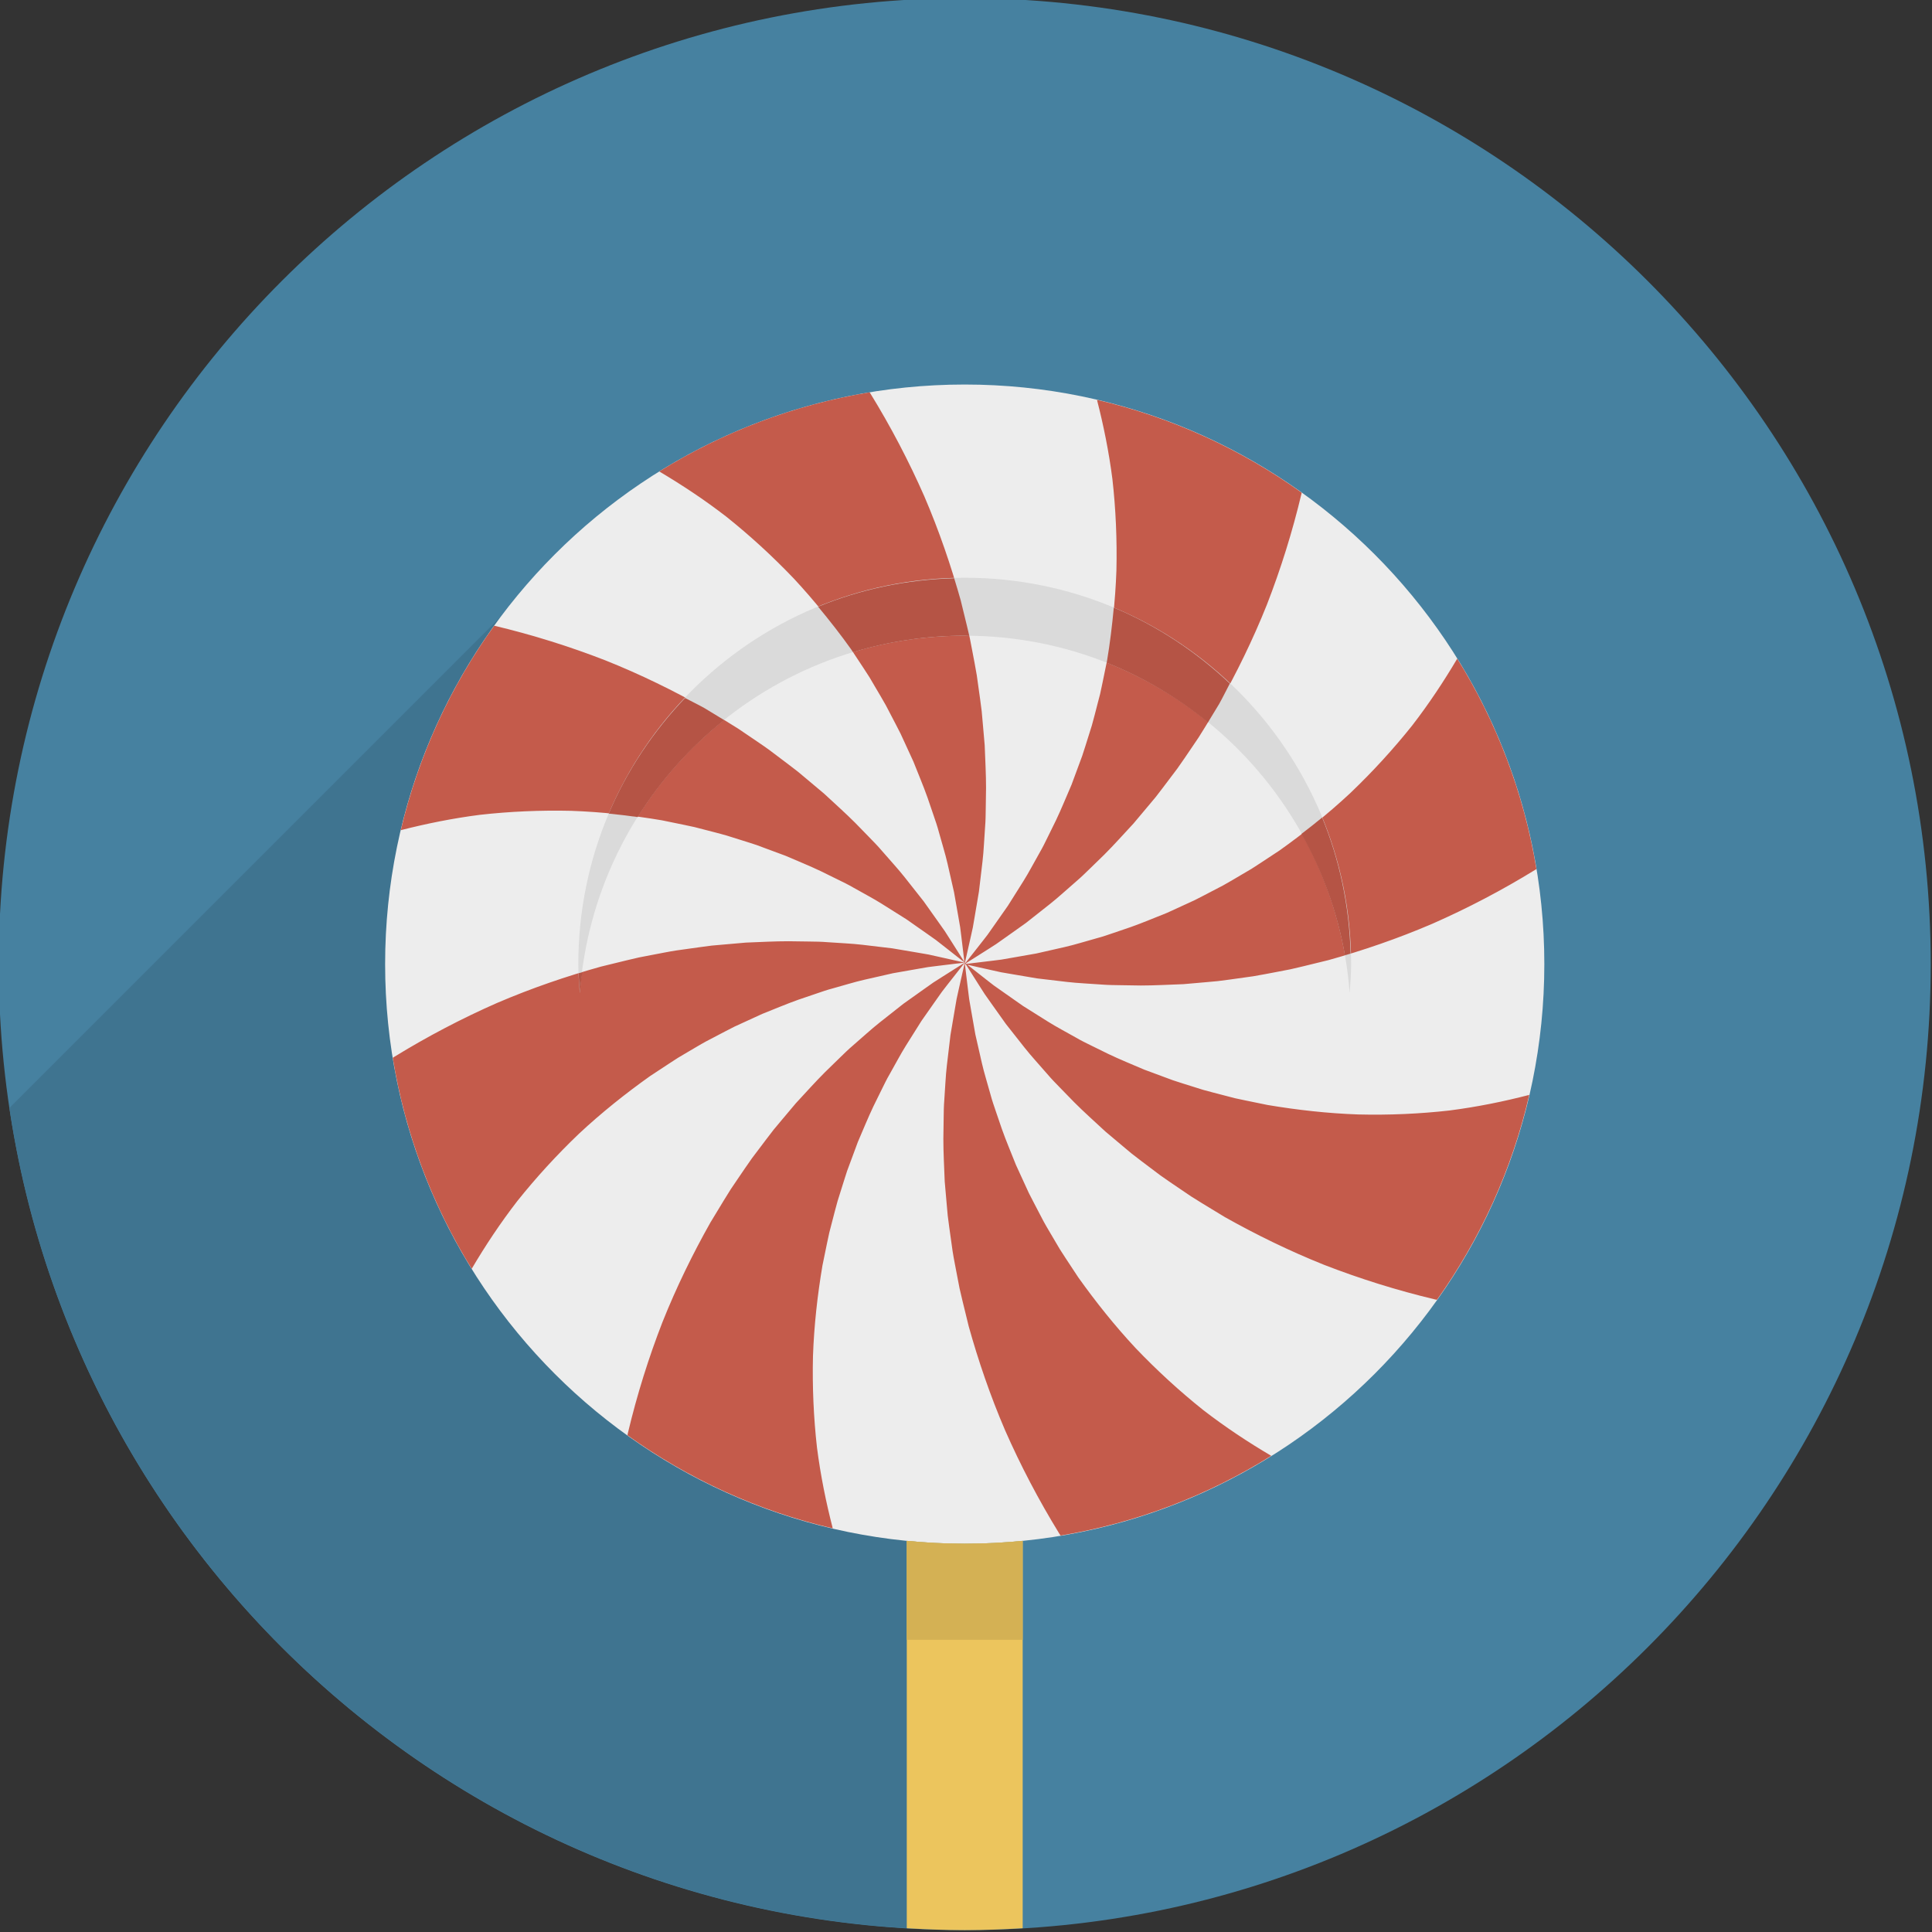 <svg xmlns="http://www.w3.org/2000/svg" width="100" height="100" viewBox="0 0 100 100"><rect x="0" y="0" width="100" height="100" fill="#333333" stroke="none"/><path fill="#4681A0" d="M49.934-.097c27.614 0 50 22.386 50 50 0 27.615-22.386 50-50 50s-50-22.385-50-50c0-27.614 22.385-50 50-50z"/><path fill="#3F7490" d="M.488 57.348c3.5 23.439 23.266 41.552 47.445 42.504v-71.871l-18-.078-29.445 29.445z"/><path fill="#EDEDED" d="M49.934 19.903c16.568 0 30 13.432 30 30 0 16.568-13.432 30-30 30s-30-13.432-30-30c0-16.569 13.431-30 30-30z"/><path fill="#C45B4B" d="M75.044 57.477c-1.558.176-3.149.246-4.739.207-1.586-.055-3.16-.232-4.693-.49l-1.131-.232-.562-.119-.549-.143c-.364-.098-.732-.184-1.088-.287l-1.052-.33-.518-.168-.502-.186-.989-.367c-.632-.271-1.259-.525-1.845-.805l-.855-.42c-.281-.139-.558-.271-.813-.422-.516-.295-1.026-.557-1.479-.844l-1.278-.803-1.054-.74-.455-.32-.386-.299-.609-.479-.378-.297.493.112.764.171.487.108.556.096 1.31.222 1.561.184c.562.066 1.159.086 1.796.135.319.025.646.029.98.033l1.033.016c.705 0 1.439-.043 2.209-.07l1.166-.102.602-.055.605-.078 1.243-.174c.42-.068.839-.156 1.27-.235l.648-.125.649-.152 1.321-.323c1.764-.493 3.58-1.11 5.388-1.887 1.799-.792 3.592-1.727 5.332-2.799l.043-.029c-.651-3.942-2.069-7.624-4.098-10.889-.694 1.174-1.466 2.339-2.335 3.464-.978 1.225-2.054 2.4-3.205 3.498-1.16 1.082-2.398 2.069-3.665 2.971l-.965.636-.481.312-.489.287c-.325.189-.646.388-.972.566l-.978.51-.483.248-.486.224-.959.44c-.64.253-1.263.518-1.873.734l-.903.308c-.296.102-.586.202-.873.276-.573.157-1.12.333-1.642.451l-1.472.335-1.269.223-.548.095-.485.061-.77.093-.559.067-.031-.025.493-.311.662-.419.42-.269.461-.325 1.083-.769 1.233-.973c.444-.35.881-.758 1.365-1.175.244-.207.478-.435.718-.669l.74-.72c.499-.499.988-1.047 1.513-1.612l.752-.896.388-.463.372-.484.757-1.002c.249-.344.483-.703.731-1.063l.37-.547.352-.566.706-1.163c.897-1.596 1.746-3.316 2.476-5.144.712-1.832 1.318-3.761 1.791-5.75l.009-.044c-3.136-2.246-6.721-3.9-10.596-4.806.339 1.32.617 2.688.798 4.098.176 1.557.245 3.149.208 4.739-.056 1.585-.232 3.159-.491 4.692l-.232 1.131-.12.562-.143.549c-.097.364-.183.731-.287 1.088l-.33 1.051-.167.518-.186.502-.366.989c-.274.631-.527 1.259-.806 1.844l-.421.856c-.138.281-.271.557-.422.813-.295.516-.557 1.026-.843 1.479l-.804 1.278-.739 1.054-.32.455-.3.385-.479.61-.364.462-.022-.018.128-.566.172-.763.108-.487.096-.556.222-1.31.185-1.561c.067-.561.086-1.159.134-1.796.027-.319.03-.646.034-.98l.015-1.033c.001-.706-.042-1.439-.07-2.209l-.102-1.167-.054-.601-.079-.606-.174-1.244c-.067-.419-.155-.839-.234-1.269l-.125-.648-.152-.649-.323-1.322c-.493-1.763-1.11-3.579-1.887-5.388-.792-1.798-1.727-3.591-2.799-5.332l-.027-.039c-3.941.651-7.623 2.068-10.887 4.097 1.172.694 2.336 1.464 3.461 2.333 1.225.977 2.4 2.054 3.498 3.204 1.082 1.161 2.069 2.399 2.971 3.666l.636.964.312.481.287.489c.189.326.388.647.566.972l.51.977.248.484.224.486.44.958c.253.641.518 1.263.734 1.874l.308.903c.102.295.202.586.277.873.156.573.332 1.12.45 1.642l.335 1.472.223 1.268.095.548.061.485.093.77.065.545-.328-.521-.419-.662-.269-.421-.325-.46-.769-1.083-.974-1.234c-.349-.444-.758-.88-1.175-1.365-.207-.245-.435-.478-.669-.718l-.721-.74c-.498-.499-1.047-.988-1.611-1.512l-.896-.753-.463-.387-.484-.372-1.002-.756c-.344-.25-.703-.484-1.063-.732l-.547-.37-.566-.351-1.163-.707c-1.596-.897-3.316-1.746-5.145-2.475-1.831-.712-3.76-1.319-5.748-1.792-2.255 3.13-3.919 6.711-4.835 10.583 1.315-.336 2.679-.613 4.083-.793 1.558-.176 3.149-.245 4.739-.208 1.586.056 3.16.233 4.692.491l1.132.232.562.12.549.142c.364.097.731.184 1.088.288l1.052.33.518.167.502.187.988.366c.632.274 1.26.526 1.845.806l.856.421c.281.137.557.271.813.421.516.295 1.026.557 1.479.843l1.278.804 1.054.739.455.321.385.3.61.479.495.389.001.009-.617-.14-.764-.171-.487-.108-.556-.096-1.31-.222-1.561-.186c-.562-.066-1.159-.086-1.796-.133-.32-.027-.646-.031-.98-.035l-1.033-.014c-.705-.001-1.439.041-2.209.07l-1.166.102-.602.053-.605.08-1.244.174c-.419.066-.839.154-1.269.234l-.648.125-.649.152-1.321.323c-1.764.492-3.58 1.109-5.389 1.886-1.798.791-3.591 1.727-5.332 2.799l-.054.036c.644 3.953 2.058 7.645 4.086 10.919.7-1.188 1.48-2.365 2.358-3.502.978-1.225 2.054-2.4 3.204-3.498 1.161-1.082 2.399-2.07 3.666-2.971l.965-.635.481-.312.488-.289c.326-.188.647-.387.973-.564l.978-.512.483-.248.486-.223.958-.439c.641-.254 1.264-.52 1.874-.736l.903-.307c.296-.102.586-.203.873-.277.573-.156 1.12-.332 1.642-.449l1.472-.335 1.269-.223.548-.095.485-.061.769-.094.631-.074.001.006-.534.337-.662.419-.42.268-.461.326-1.083.77-1.233.973c-.444.35-.881.758-1.365 1.174-.245.207-.478.436-.718.67l-.74.721c-.499.498-.988 1.047-1.512 1.611l-.754.896-.387.463-.372.484-.757 1.002c-.249.344-.483.703-.731 1.062l-.37.547-.352.566-.706 1.164c-.898 1.596-1.746 3.316-2.476 5.145-.712 1.83-1.318 3.76-1.791 5.748l-.021.11c3.144 2.253 6.739 3.912 10.626 4.818-.348-1.345-.631-2.74-.816-4.177-.176-1.557-.245-3.148-.208-4.738.056-1.586.232-3.16.491-4.693l.232-1.131.12-.562.142-.549c.098-.363.184-.73.288-1.088l.33-1.051.166-.518.187-.502.366-.988c.274-.633.527-1.26.806-1.846l.421-.855c.138-.281.271-.557.422-.814.295-.516.557-1.025.843-1.479l.803-1.277.74-1.055.32-.453.3-.387.479-.609.389-.495.003.024-.134.591-.172.764-.107.486-.096.557-.222 1.309-.185 1.561c-.067.562-.087 1.16-.134 1.797-.027.318-.03.645-.034.98l-.015 1.033c-.001.705.042 1.438.07 2.207l.102 1.168.054.602.079.605.174 1.242c.066.42.155.84.234 1.27l.125.648.152.648.323 1.322c.493 1.764 1.11 3.58 1.887 5.389.792 1.797 1.727 3.59 2.798 5.332l.071.105c3.949-.658 7.636-2.086 10.902-4.127-1.191-.702-2.376-1.486-3.52-2.369-1.225-.977-2.4-2.055-3.498-3.205-1.082-1.16-2.069-2.398-2.971-3.664l-.636-.965-.312-.482-.288-.488c-.188-.326-.387-.646-.565-.973l-.51-.977-.249-.484-.223-.486-.44-.959c-.253-.641-.519-1.262-.734-1.873l-.308-.902c-.102-.297-.202-.588-.277-.873-.156-.574-.332-1.121-.45-1.643l-.335-1.471-.223-1.27-.095-.547-.061-.486-.093-.769-.068-.567.046.01.291.461.419.663.269.42.325.461.769 1.082.973 1.234c.35.443.759.881 1.176 1.365.207.244.435.477.669.717l.721.74c.498.5 1.047.988 1.611 1.512l.896.754.463.387.484.373 1.002.756c.344.248.703.484 1.063.73l.547.371.566.352 1.163.707c1.596.896 3.316 1.744 5.145 2.475 1.831.711 3.761 1.318 5.749 1.791l.087.017c2.237-3.141 3.882-6.729 4.777-10.607-1.324.344-2.697.622-4.112.805zm-25.104-7.616l.004-.02.015.023-.016.021-.003-.024zm.004.039v-.006l.023-.016.011.018-.034.004z"/><path fill="#DADADA" d="M49.934 32.903c10.539 0 19.154 8.157 19.924 18.5.037-.497.076-.994.076-1.5 0-11.045-8.954-20-20-20s-20 8.954-20 20c0 .506.039 1.003.076 1.5.769-10.343 9.384-18.5 19.924-18.5z"/><g fill="#B55445"><path d="M67.363 43.162c1.075 1.924 1.857 4.034 2.249 6.282l.294-.086c-.067-2.487-.577-4.862-1.473-7.043-.351.291-.708.57-1.07.847zM44.055 33.611l.097.146c1.831-.553 3.771-.854 5.782-.854l.237.011-.123-.522-.323-1.322c-.105-.377-.22-.758-.337-1.139-2.487.067-4.861.576-7.042 1.472.598.721 1.174 1.455 1.709 2.208zM33.008 42.291c1.201-1.917 2.716-3.612 4.476-5.019l-1.009-.613c-.326-.184-.68-.353-1.016-.532-1.649 1.732-3.004 3.749-3.951 5.985.504.048 1.002.111 1.5.179zM30.142 50.319l-.193.057c.014.343.035.685.061 1.026.027-.366.086-.722.132-1.083zM57.28 34.303c1.913.758 3.673 1.81 5.243 3.089l.578-.952c.191-.34.369-.708.555-1.061-1.739-1.645-3.764-2.991-6.006-3.93-.088.936-.2 1.865-.354 2.778l-.016.076z"/></g><path fill="#ECC55D" d="M52.934 79.754c-.986.098-1.987.148-3 .148s-2.013-.051-3-.148v20.051c.993.059 1.992.098 3 .098s2.007-.039 3-.098v-20.051z"/><path fill="#D4B154" d="M52.934 84.875v-5.121c-.986.098-1.987.148-3 .148s-2.013-.051-3-.148v5.121h6z"/></svg>